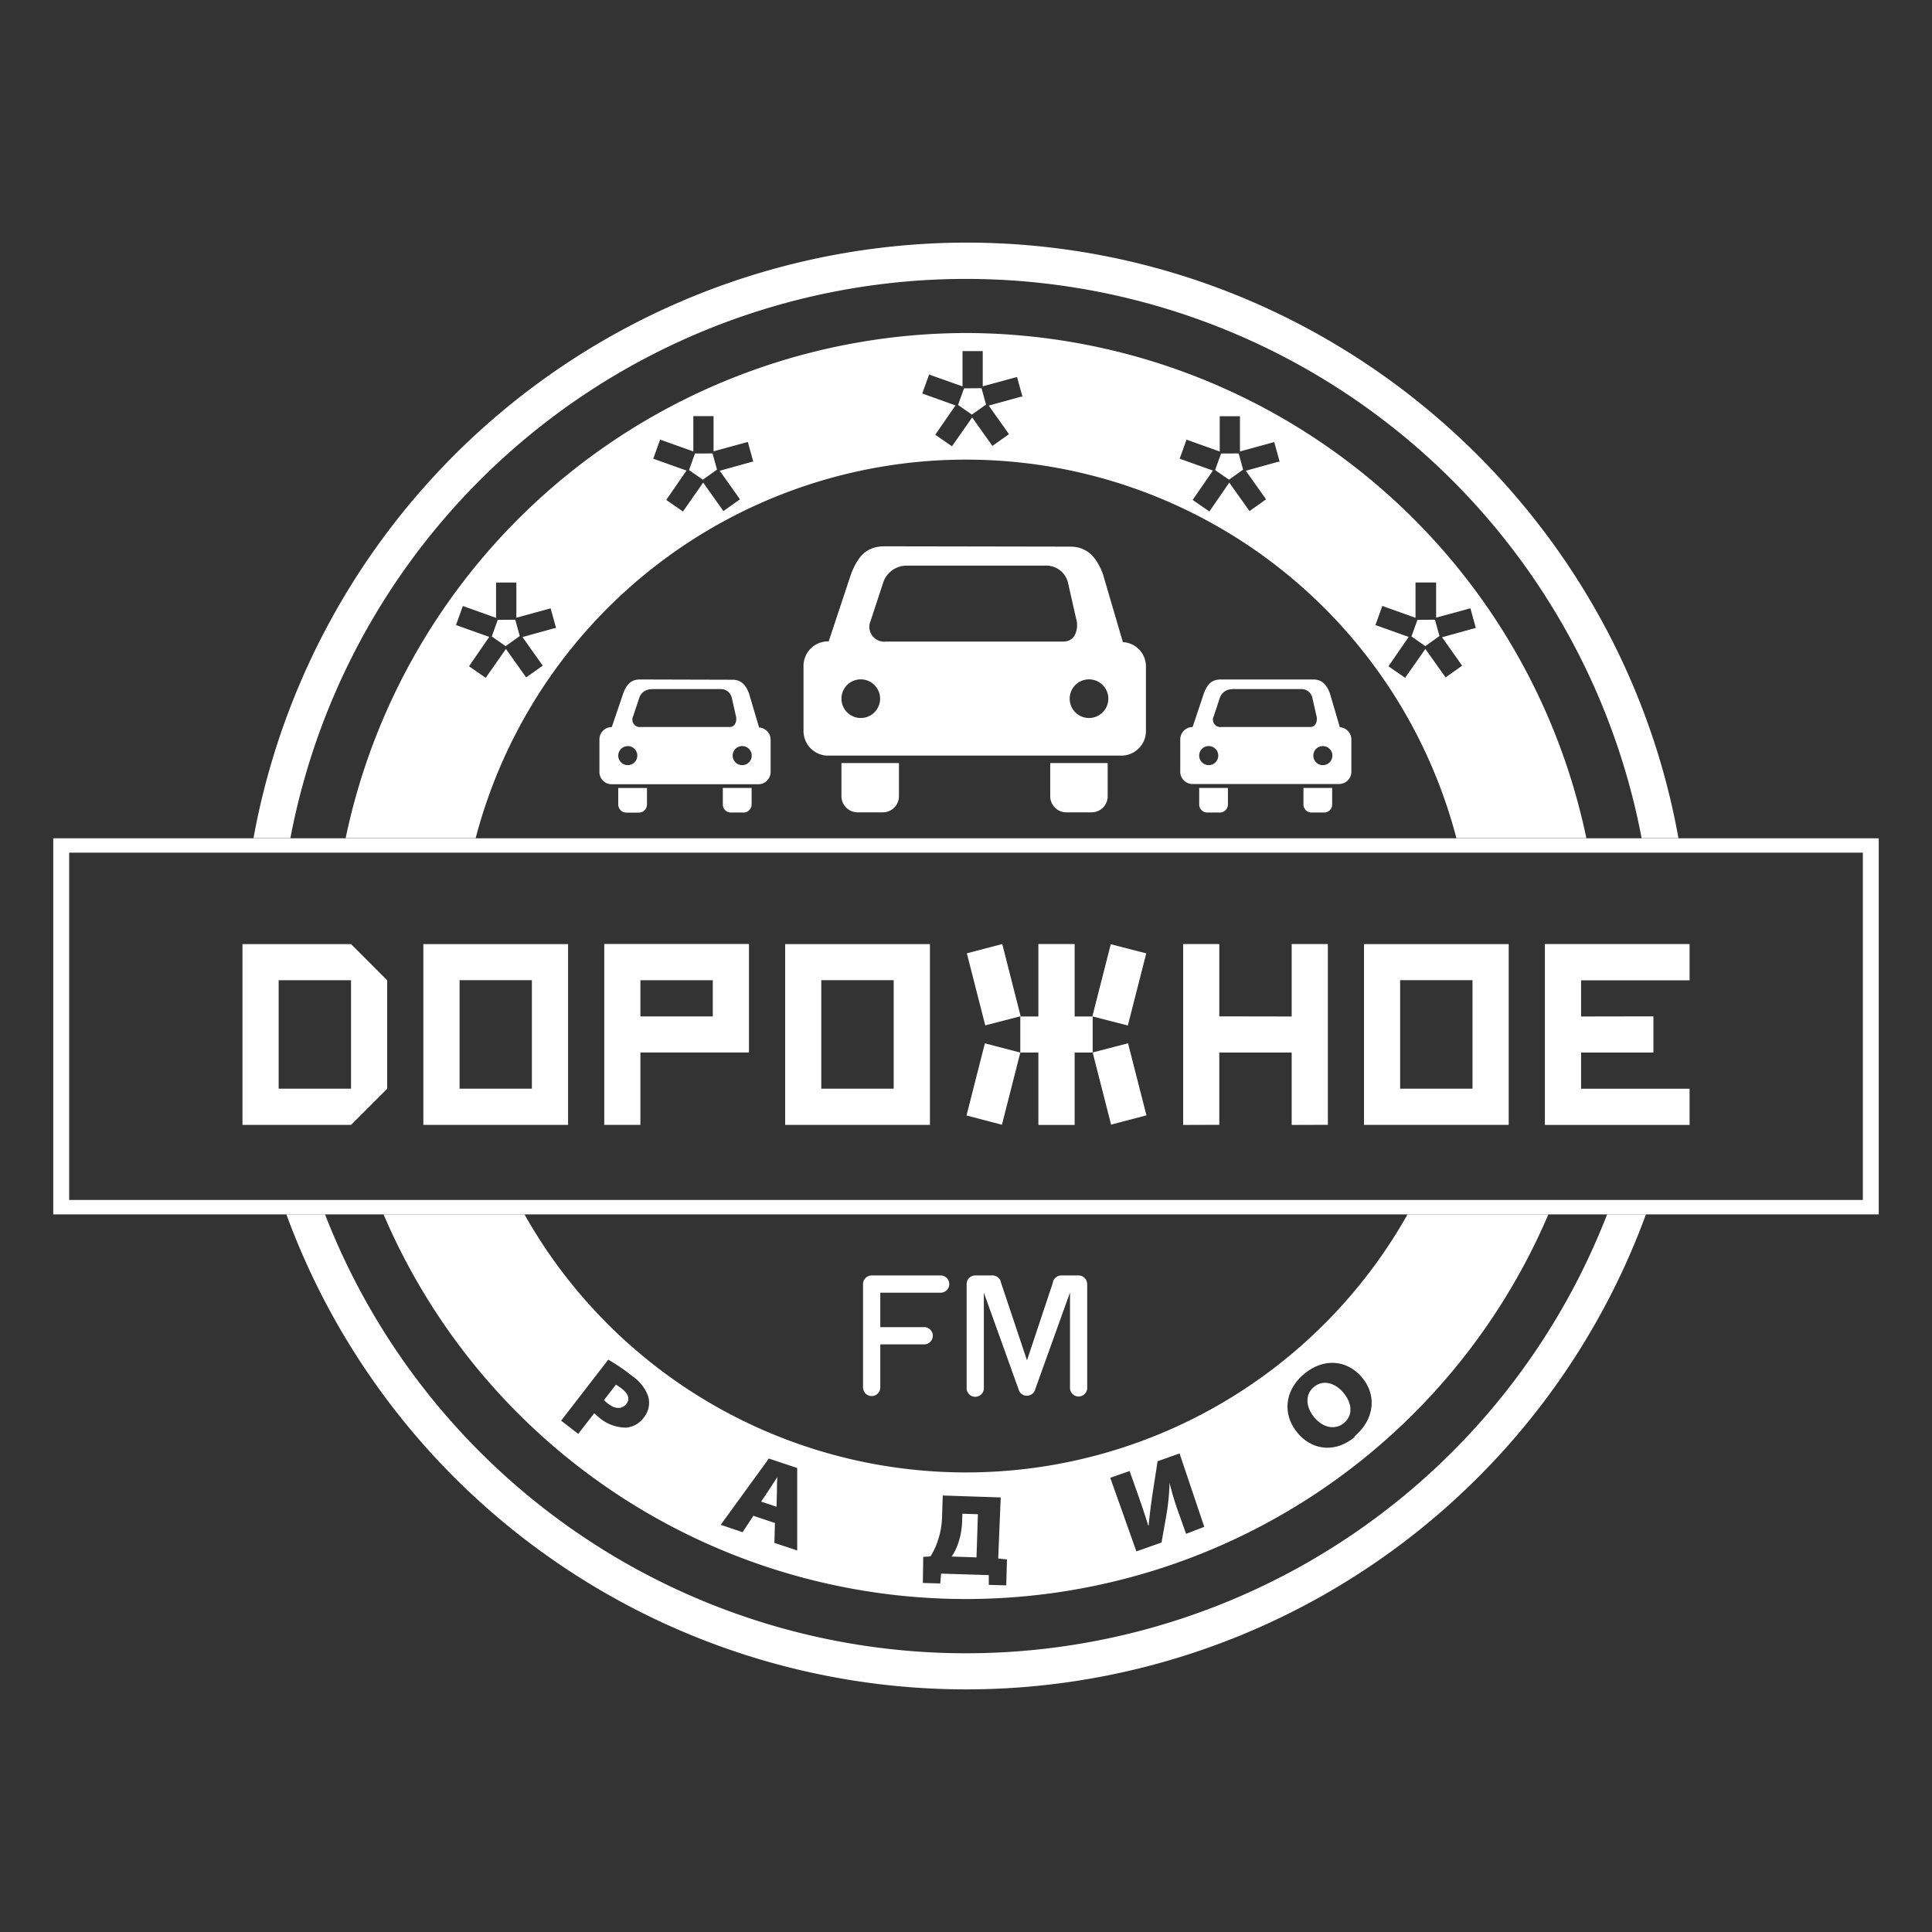 <svg xmlns="http://www.w3.org/2000/svg" id="Слой_1" data-name="Слой 1" viewBox="0 0 300 300"><rect x="0" y="0" width="300" height="300" fill="#333333" stroke="none"/><defs><style>.cls-1,.cls-2{fill:#fff;}.cls-2{fill-rule:evenodd;}</style></defs><title>Дорожное Радио white</title><polygon class="cls-1" points="152.36 60.28 149.7 60.3 149.69 60.3 149.68 60.33 148.78 62.84 148.76 62.88 150.91 64.38 150.91 64.38 153.08 62.84 153.11 62.81 152.41 60.28 152.36 60.28"/><polygon class="cls-1" points="110.59 70.41 107.93 70.42 107.91 70.42 107.91 70.44 107.01 72.94 106.99 73 109.14 74.48 109.14 74.48 111.31 72.94 111.34 72.92 110.64 70.41 110.59 70.41"/><path class="cls-1" d="M218.56,188.57a78.69,78.69,0,0,1-137.12,0H59.56a98.33,98.33,0,0,0,180.87,0ZM100,220.08a3.81,3.81,0,0,1-2.75,1.6,6.4,6.4,0,0,1-4.29-1.63,8.71,8.71,0,0,1-.69-.6l-2.48,3.2-2.66-2.05,7.32-9.47a28.14,28.14,0,0,1,3.68,2.51,6.56,6.56,0,0,1,2.52,3.18A3.62,3.62,0,0,1,100,220.08Zm20.25,19.5.08-3.09-3.35-1.12-1.67,2.55-3.4-1.15,7.48-10.29,4.4,1.47,0,12.8Zm36,6.59-2.71-.07,0-1.52-7.41-.23-.13,1.53-2.7-.08.06-4.05,1.12-.07A10.77,10.77,0,0,0,145.7,239a12,12,0,0,0,.58-3.42l.11-3.36,9,.3L155,242l1.36.15Zm27.92-8-1.06-3a42.91,42.91,0,0,1-1.5-4.91l0,0a36.21,36.21,0,0,1-.54,5.26l-.71,4-3.9,1.38-4.06-11.43,3-1.05,1.1,3.09c.61,1.73,1.26,3.6,1.79,5.36l.07,0c.17-1.84.44-3.82.68-5.4l.71-4.57,3.41-1.21L187,237.09Zm26.22-15.06h0c-3.06,2.57-6.65,2.08-8.89-.59-2.39-2.84-2.07-6.61,1-9.17s6.7-2.18,9,.55S213.47,220.4,210.29,223.08Z"/><path class="cls-2" d="M54.51,169.05l-11.24,0V152.21H54.51v16.84Zm0-22.45H37.65v28.07H54.51l5.61-5.61V152.22l-5.61-5.62Z"/><path class="cls-2" d="M82.59,169.05H71.36V152.2H82.59v16.85Zm5.62-22.45H65.74v28.07H88.21V146.6Z"/><path class="cls-2" d="M110.68,157.83H99.44v-5.62h11.24v5.62ZM93.83,146.6v28.07h5.61V163.43H116.3V146.58l-22.47,0Z"/><path class="cls-2" d="M138.77,169.05H127.53V152.2h11.24v16.85Zm5.63-22.45H121.92v28.07H144.4V146.6Z"/><polygon class="cls-2" points="200.57 146.59 200.57 157.84 189.33 157.82 189.33 146.59 183.72 146.59 183.72 174.68 189.33 174.66 189.33 163.44 200.57 163.44 200.57 174.68 206.19 174.66 206.19 146.59 200.57 146.59"/><path class="cls-2" d="M228.65,169.05H217.41V152.2h11.24v16.85Zm5.62-22.45H211.8v28.07h22.47V146.6Z"/><polygon class="cls-2" points="262.36 152.22 262.36 146.59 239.89 146.59 239.89 174.68 262.36 174.68 262.36 169.06 245.51 169.06 245.51 163.44 256.74 163.44 256.74 157.82 245.51 157.84 245.51 152.22 262.36 152.22"/><polygon class="cls-2" points="152.99 159.22 150.13 148.03 155.63 146.59 158.48 157.78 158.43 157.79 158.43 157.81 152.99 159.22"/><polygon class="cls-2" points="161.24 174.68 161.24 163.44 158.43 163.44 158.43 163.46 158.39 163.46 158.39 163.44 158.43 163.44 158.43 157.84 158.39 157.84 158.39 157.81 158.43 157.81 158.43 157.84 161.24 157.84 161.24 146.59 166.87 146.59 166.87 157.84 169.67 157.84 169.67 157.81 169.69 157.81 169.69 157.84 169.67 157.84 169.67 163.44 169.69 163.44 169.69 163.46 169.67 163.46 169.67 163.44 166.87 163.44 166.87 174.68 161.24 174.68"/><polygon class="cls-2" points="175.13 159.24 177.99 148.04 172.48 146.62 169.63 157.79 169.69 157.81 169.69 157.84 175.13 159.24"/><polygon class="cls-2" points="175.16 162 178.02 173.19 172.53 174.63 169.67 163.44 169.72 163.43 169.72 163.41 175.16 162"/><polygon class="cls-2" points="152.93 162.01 150.08 173.21 155.58 174.65 158.43 163.46 158.38 163.44 158.38 163.43 152.93 162.01"/><path class="cls-2" d="M140.85,87.83h21.44a3.48,3.48,0,0,1,3.52,2.53l1.3,5.75c.32.84.26,3.51-2,3.51H137.59a2.3,2.3,0,0,1-2.41-3.19l2-6.08a3.84,3.84,0,0,1,3.66-2.52Zm-3.47-3c-2.87,0-4.14,1.58-5.19,4.19l-3.51,10.57h-.06a3.81,3.81,0,0,0-3.85,3.84v10.06a3.81,3.81,0,0,0,3.85,3.84h45.47a3.81,3.81,0,0,0,3.85-3.84V103.48a3.77,3.77,0,0,0-3.58-3.77l-3.12-10.64c-.92-2.34-2.24-4.19-5.11-4.19Zm25.72,33.66H172v5.11a2.5,2.5,0,0,1-2.54,2.54h-3.85a2.5,2.5,0,0,1-2.53-2.54v-5.11Zm6-13a3,3,0,1,1-3,3,3,3,0,0,1,3-3Zm-35.44,0a3,3,0,1,1-3,3,3,3,0,0,1,3-3Zm-3,13h8.93v5.11a2.51,2.51,0,0,1-2.54,2.54h-3.84a2.51,2.51,0,0,1-2.55-2.54v-5.11Z"/><path class="cls-2" d="M191.28,107H202a1.74,1.74,0,0,1,1.76,1.26l.65,2.87c.16.43.14,1.76-1,1.76H189.64a1.15,1.15,0,0,1-1.2-1.6l1-3a1.94,1.94,0,0,1,1.83-1.26Zm-1.74-1.49c-1.43,0-2.07.8-2.59,2.11l-1.76,5.27h0a1.92,1.92,0,0,0-1.92,1.93v5a1.91,1.91,0,0,0,1.92,1.92h22.73a1.91,1.91,0,0,0,1.92-1.92v-5a1.92,1.92,0,0,0-1.79-1.9l-1.56-5.3c-.46-1.18-1.12-2.11-2.55-2.11Zm12.86,16.84h4.46v2.55a1.25,1.25,0,0,1-1.27,1.27h-1.92a1.25,1.25,0,0,1-1.27-1.27v-2.55Zm3-6.5a1.48,1.48,0,1,1-1.47,1.48,1.48,1.48,0,0,1,1.47-1.48Zm-17.71,0a1.48,1.48,0,1,1-1.48,1.48,1.47,1.47,0,0,1,1.48-1.48Zm-1.48,6.5h4.46v2.55a1.26,1.26,0,0,1-1.28,1.27h-1.91a1.25,1.25,0,0,1-1.27-1.27v-2.55Z"/><path class="cls-2" d="M101.13,107h10.72a1.74,1.74,0,0,1,1.76,1.26l.65,2.87c.16.43.13,1.76-1,1.76H99.5a1.15,1.15,0,0,1-1.21-1.6l1-3a1.92,1.92,0,0,1,1.83-1.26Zm-1.75-1.49c-1.43,0-2.07.8-2.59,2.11L95,112.9h0a1.91,1.91,0,0,0-1.92,1.93v5A1.9,1.9,0,0,0,95,121.78h22.73a1.91,1.91,0,0,0,1.93-1.92v-5a1.92,1.92,0,0,0-1.79-1.9l-1.57-5.3c-.46-1.18-1.12-2.11-2.55-2.11Zm12.87,16.84h4.46v2.55a1.25,1.25,0,0,1-1.27,1.27h-1.93a1.25,1.25,0,0,1-1.27-1.27v-2.55Zm3-6.5a1.48,1.48,0,1,1-1.48,1.48,1.47,1.47,0,0,1,1.48-1.48Zm-17.72,0A1.48,1.48,0,1,1,96,117.34a1.48,1.48,0,0,1,1.48-1.48ZM96,122.36h4.46v2.55a1.25,1.25,0,0,1-1.27,1.27H97.31A1.26,1.26,0,0,1,96,124.91v-2.55Z"/><path class="cls-2" d="M249.55,188.57a106.77,106.77,0,0,1-199.08,0h-6a112.41,112.41,0,0,0,211.11,0Z"/><path class="cls-2" d="M45.09,130.15a106.79,106.79,0,0,1,209.82,0h5.72C251.21,77.7,205.13,37.67,150,37.67A112.67,112.67,0,0,0,39.36,130.15Z"/><path class="cls-1" d="M149.39,236.39a11.45,11.45,0,0,1-.69,3.49,8.61,8.61,0,0,1-.92,1.82l3.85.13.22-6.7-2.41-.08Z"/><path class="cls-1" d="M119.41,231.35l-1.22,1.82,2.39.8.06-2.24c0-.72,0-1.63.07-2.37h0C120.27,230,119.82,230.73,119.41,231.35Z"/><path class="cls-1" d="M96.57,215.64a7.47,7.47,0,0,0-.93-.63l-1.85,2.39a3.92,3.92,0,0,0,.66.58c1,.8,2.14.91,2.82,0C97.81,217.33,97.64,216.48,96.57,215.64Z"/><path class="cls-1" d="M204,215.38c-1.39,1.17-1.25,3.11.09,4.72s3.22,2,4.61.86h0c1.42-1.19,1.26-3.07-.08-4.68S205.4,214.2,204,215.38Z"/><path class="cls-2" d="M289.26,186.33H10.74V132.4H289.26v53.93Zm-281,2.24H291.73v-58.4H8.27v58.4Z"/><path class="cls-2" d="M136.69,206.08h6.7a1.34,1.34,0,1,1,0,2.67h-6.7v6.69a1.34,1.34,0,1,1-2.68,0V199.39a1.35,1.35,0,0,1,1.34-1.34h10.71a1.34,1.34,0,1,1,0,2.68h-9.37v5.35Z"/><path class="cls-2" d="M168.81,199.39a1.34,1.34,0,0,0-1.34-1.34H164.8a1.33,1.33,0,0,0-1.33,1.19l-4,12L155.38,199a.11.11,0,0,1,0-.06,1.35,1.35,0,0,0-1.26-.89h-2.68a1.34,1.34,0,0,0-1.34,1.34v16.05a1.34,1.34,0,1,0,2.67,0V200.72h0L158.26,216a1.34,1.34,0,0,0,1.19.73,1.36,1.36,0,0,0,1.2-.73l5.5-15.31v14.7a1.34,1.34,0,1,0,2.67,0v-16Z"/><polygon class="cls-1" points="192.29 70.41 189.63 70.42 189.61 70.42 189.6 70.44 188.7 72.94 188.69 73 190.83 74.48 190.84 74.48 193.01 72.94 193.03 72.92 192.34 70.41 192.29 70.41"/><polygon class="cls-1" points="79.96 96.23 77.3 96.25 77.28 96.25 77.28 96.28 76.38 98.78 76.36 98.83 78.51 100.33 78.51 100.33 80.68 98.78 80.71 98.77 80.01 96.23 79.96 96.23"/><polygon class="cls-1" points="222.77 96.23 220.11 96.25 220.09 96.25 220.09 96.28 219.19 98.78 219.17 98.83 221.32 100.33 221.32 100.33 223.49 98.78 223.52 98.77 222.82 96.23 222.77 96.23"/><path class="cls-1" d="M150,51.71a98.61,98.61,0,0,0-96.33,78.44H73.86a78.71,78.71,0,0,1,152.29,0h20.18A98.6,98.6,0,0,0,150,51.71ZM86.13,97.54l-5,1.38,3,4.24.14.2-.2.15-2.17,1.54-.2.14-.14-.2-3-4.22-3,4.28-.14.2-.2-.14-2.19-1.51-.2-.15.14-.2,3-4.35-4.93-1.76-.23-.08.08-.23.9-2.5.08-.23.23.08,4.93,1.76,0-5.24v-.24h.25l2.66,0h.24v.24l0,5.22,5.09-1.39.24-.06.06.24.71,2.57.06.24Zm30.63-25.83-5,1.39,3,4.23.14.21-.2.14-2.17,1.54-.2.14-.14-.2-3-4.22-3,4.28-.14.2-.2-.14-2.19-1.51-.2-.14.14-.21,3-4.35-4.93-1.76-.23-.08.08-.23.9-2.51.08-.23.23.08,4.93,1.76,0-5.24v-.24h.24l2.66,0h.24v.24l0,5.22,5.09-1.39.24-.06.06.24.71,2.57.06.24ZM158.53,61.6l-5,1.38,3,4.23.14.21-.2.14-2.17,1.54-.2.14-.14-.2-3-4.22-3,4.28-.14.2-.2-.14-2.19-1.51-.2-.14.14-.21,3-4.35-4.93-1.76-.23-.08.08-.23.9-2.5.08-.23.23.09L149.46,60l0-5.24v-.24h.24l2.66,0h.24v.25l0,5.22,5.09-1.39.24-.06.06.24.71,2.57.06.25Zm39.92,10.11-5,1.39,3,4.23.14.21-.2.14-2.17,1.54-.2.14-.14-.2-3-4.22-2.95,4.28-.14.2-.2-.14-2.19-1.51-.2-.14.14-.21,3-4.35-4.93-1.76-.23-.08.08-.23.9-2.5.08-.23.23.08,4.93,1.76,0-5.24v-.24h.24l2.66,0h.24v.25l0,5.22,5.09-1.39.24-.06.06.24.71,2.57.06.24Zm28.45,31.46.14.2-.2.14-2.17,1.54-.2.14-.14-.2-3-4.22-3,4.28-.14.2-.2-.14-2.19-1.51-.2-.14.14-.2,3-4.36-4.93-1.76-.23-.07.08-.24.9-2.51.08-.23.23.08,4.93,1.76,0-5.24v-.24h.24l2.66,0H223v.24l0,5.22,5.09-1.39.24-.06.06.24.71,2.57.06.24-.24.06-5,1.38Z"/></svg>